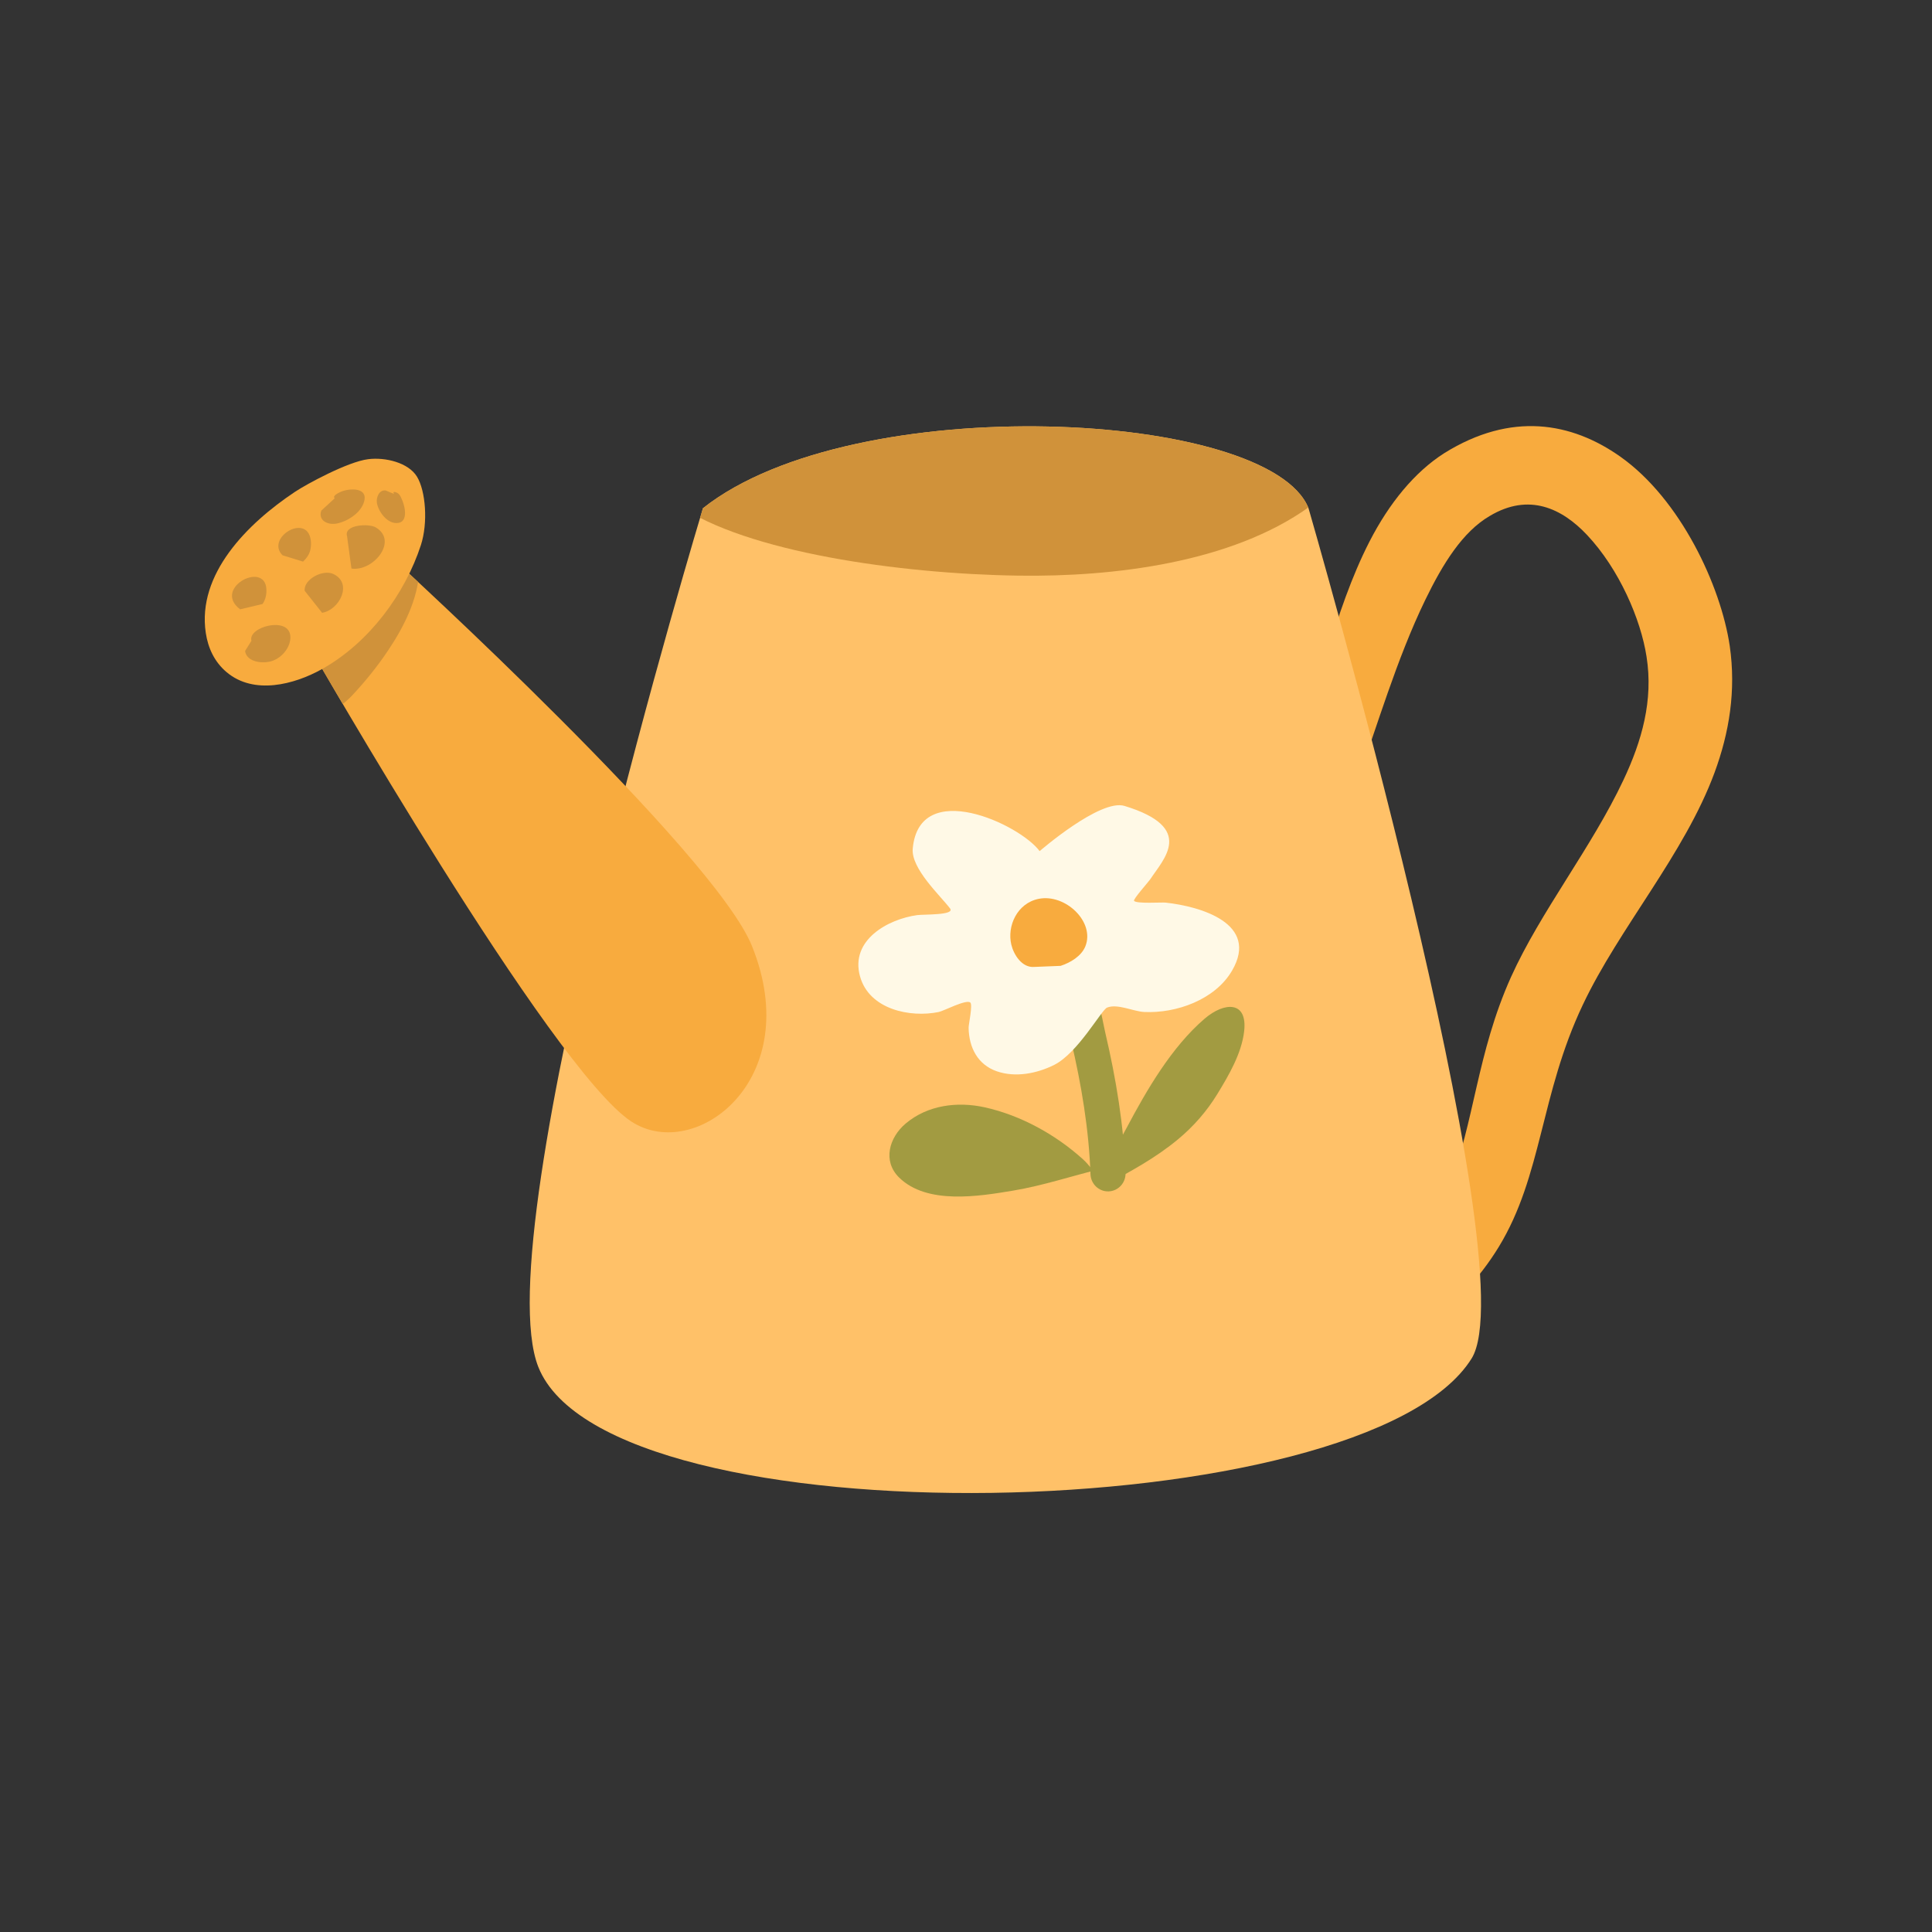 <svg xmlns="http://www.w3.org/2000/svg" xmlns:xlink="http://www.w3.org/1999/xlink" width="600" zoomAndPan="magnify" viewBox="0 0 450 450" height="600" preserveAspectRatio="xMidYMid meet" version="1.0"><rect x="0" y="0" width="450" height="450" fill="#333333" stroke="none"/><defs><clipPath id="ab816c101f"><path d="M 158 99.16 L 319 99.16 L 319 135 L 158 135 Z M 158 99.16 " clip-rule="nonzero"/></clipPath><clipPath id="c1bb70d034"><path d="M 163.73 118.379 C 163.73 118.379 112.75 286.754 125.398 318.422 C 141.863 359.645 318.086 355.992 342.766 316.418 C 356.039 295.129 304.781 118.379 304.781 118.379 C 295.715 95.547 199.016 90.461 163.73 118.379 Z M 163.73 118.379 " clip-rule="evenodd"/></clipPath><clipPath id="f6dbbed4c2"><path d="M 72.23 130.648 L 98 130.648 L 98 167 L 72.23 167 Z M 72.23 130.648 " clip-rule="nonzero"/></clipPath><clipPath id="461dc4e98a"><path d="M 72.234 150.938 C 72.234 150.938 128.465 249.156 147.098 261.254 C 161.93 270.883 187.715 251.539 175.152 220.355 C 166.348 198.492 92.227 130.781 92.227 130.781 Z M 72.234 150.938 " clip-rule="evenodd"/></clipPath></defs><path fill="#f8ab3e" d="M 316.633 180.398 C 320.516 170.008 325.215 153.629 331.996 139.68 C 336.043 131.352 340.66 123.859 346.996 120.176 C 356.152 114.703 363.844 118.441 369.637 124.586 C 377.172 132.574 382.184 144.312 383.512 152.945 C 385.125 163.156 382.41 172.602 378.125 181.695 C 370.691 197.469 358.848 212.289 351.957 227.535 C 343.949 245.34 343.414 261.582 337.496 276.297 C 334.195 284.5 328.949 292.16 318.727 299.258 C 315.098 301.73 314.34 306.434 317.031 309.762 C 319.723 313.09 324.852 313.785 328.477 311.316 C 338.262 304.793 344.598 297.785 349.098 290.414 C 359.227 273.82 358.746 254.934 368.668 234.039 C 377.121 216.152 392.352 198.926 399.352 179.953 C 402.805 170.59 404.379 160.836 402.898 150.492 C 400.824 136.449 391.414 116.273 377.426 106.379 C 366.027 98.316 351.973 95.852 336.41 105.539 C 329.465 109.961 323.539 117.246 318.965 126.168 C 310.73 142.23 306.258 163.531 302.367 176.352 C 301.148 179.961 303.355 183.801 307.293 184.918 C 311.23 186.035 315.414 184.012 316.633 180.398 Z M 316.633 180.398 " fill-opacity="1" fill-rule="evenodd"/><path fill="#ffc168" d="M 163.73 118.379 C 163.73 118.379 112.75 286.754 125.398 318.422 C 141.863 359.645 318.086 355.992 342.766 316.418 C 356.039 295.129 304.781 118.379 304.781 118.379 C 295.715 95.547 199.02 90.461 163.73 118.379 Z M 163.73 118.379 " fill-opacity="1" fill-rule="evenodd"/><g clip-path="url(#ab816c101f)"><g clip-path="url(#c1bb70d034)"><path fill="#d0923a" d="M 158.117 117.703 C 173.805 128.531 209.293 133.676 237.246 134.078 C 259.406 134.395 286.809 131.059 304.906 118.086 C 329.824 100.227 317.793 74.273 290.547 65.723 C 256.145 54.93 216.098 62.867 182.488 72.145 Z M 158.117 117.703 " fill-opacity="1" fill-rule="evenodd"/></g></g><path fill="#a29b41" d="M 247.148 234.574 C 247.848 234.996 248 236.02 248.281 236.969 C 248.855 238.898 249.145 240.984 249.488 242.438 C 251.879 252.664 253.621 262.984 253.996 273.5 C 254.078 275.789 255.973 277.578 258.223 277.496 C 260.48 277.414 262.242 275.488 262.16 273.199 C 261.766 262.137 259.957 251.277 257.438 240.516 C 256.977 238.555 256.551 235.586 255.613 233.105 C 254.676 230.621 253.23 228.586 251.312 227.43 C 249.371 226.262 246.863 226.914 245.715 228.887 C 244.566 230.859 245.207 233.406 247.148 234.574 Z M 247.148 234.574 " fill-opacity="1" fill-rule="evenodd"/><path fill="#a29b41" d="M 257.703 274.5 C 257.703 270.637 260.668 266 262.383 262.754 C 267.086 253.871 272.902 243.852 280.582 237.27 C 285.18 233.328 290.629 233.066 289.781 240.254 C 289.176 245.398 286.188 250.488 283.555 254.797 C 281.105 258.812 278.039 262.324 274.441 265.32 C 269.148 269.727 263.211 272.93 257.195 276.145 Z M 257.703 274.5 " fill-opacity="1" fill-rule="evenodd"/><path fill="#a29b41" d="M 256.535 274.648 C 254.949 273.289 253.797 271.422 252.23 270.008 C 245.84 264.234 237.688 259.746 229.312 257.906 C 222.984 256.52 216.047 257.379 210.93 261.711 C 207.129 264.93 205.504 270.402 209.41 274.258 C 215.891 280.648 227.992 278.652 235.941 277.324 C 242.965 276.156 249.695 273.883 256.598 272.207 Z M 256.535 274.648 " fill-opacity="1" fill-rule="evenodd"/><path fill="#fff9e6" d="M 242.152 198.246 C 242.152 198.246 256.262 185.992 261.914 187.715 C 278.602 192.793 270.98 200.113 267.875 204.855 C 267.57 205.32 263.879 209.469 264.137 209.82 C 264.672 210.551 270.527 210.133 271.516 210.238 C 279.652 211.133 293.359 215.09 286.977 226.066 C 283.008 232.887 273.938 236.062 266.508 235.711 C 264.012 235.594 260.254 233.707 257.859 234.688 C 256.527 235.234 251.09 245.254 245.535 248.039 C 241.52 250.051 236.492 251.031 232.16 249.52 C 227.73 247.977 225.688 244 225.609 239.395 C 225.598 238.594 226.617 233.98 225.988 233.496 C 224.984 232.73 219.82 235.469 218.66 235.711 C 212.012 237.09 202.441 235.141 200.309 227.395 C 197.977 218.941 206.848 214.078 213.629 213.148 C 215.168 212.938 222.504 213.207 221.285 211.594 C 219.012 208.598 212.168 202.305 212.594 197.656 C 214.113 181.047 237.566 192.004 242.152 198.246 Z M 242.152 198.246 " fill-opacity="1" fill-rule="evenodd"/><path fill="#f8ab3e" d="M 240.961 225.211 C 238 225.496 236.09 222.281 235.555 220.031 C 234.527 215.719 236.887 210.367 241.941 209.355 C 248.125 208.117 255.09 214.715 252.801 220.422 C 251.902 222.656 249.367 224.223 247.023 224.969 Z M 240.961 225.211 " fill-opacity="1" fill-rule="evenodd"/><path fill="#f8ab3e" d="M 72.234 150.938 C 72.234 150.938 128.465 249.156 147.098 261.254 C 161.93 270.883 187.715 251.539 175.152 220.355 C 166.348 198.492 92.227 130.781 92.227 130.781 Z M 72.234 150.938 " fill-opacity="1" fill-rule="evenodd"/><g clip-path="url(#f6dbbed4c2)"><g clip-path="url(#461dc4e98a)"><path fill="#d0923a" d="M 77.316 166.445 C 78.613 164.82 80.492 163.605 81.918 162.09 C 84.973 158.848 87.82 155.34 90.34 151.582 C 93.914 146.262 97.445 139.562 97.652 132.688 C 97.773 128.84 96.281 125.266 92.324 125.449 C 91.203 125.5 90.121 125.848 89.086 126.277 C 87.734 126.832 86.492 127.598 85.289 128.449 C 74.227 136.328 66.324 150.074 61.367 163.238 Z M 77.316 166.445 " fill-opacity="1" fill-rule="evenodd"/></g></g><path fill="#f8ab3e" d="M 85.758 106.953 C 81.02 107.543 71.398 112.762 68.703 114.559 C 57.535 122 45.875 133.738 47.93 147.414 C 48.457 150.918 49.93 154.168 52.812 156.586 C 59.145 161.895 68.492 159.48 75.008 155.84 C 86.066 149.656 94.363 138.23 98.031 126.973 C 99.719 121.797 99.164 114.348 97.117 111.012 C 95.125 107.762 89.781 106.449 85.758 106.953 Z M 85.758 106.953 " fill-opacity="1" fill-rule="evenodd"/><path fill="#d0923a" d="M 58.566 149.254 C 57.648 146.035 67.258 143.434 67.629 148.145 C 67.828 150.75 65.484 153.598 62.668 154.141 C 60.559 154.547 57.414 154.016 57.082 151.629 Z M 58.566 149.254 " fill-opacity="1" fill-rule="evenodd"/><path fill="#d0923a" d="M 70.973 137.613 C 70.668 134.965 75.176 132.543 77.641 133.695 C 82.234 135.844 79.078 142.078 75.02 142.73 Z M 70.973 137.613 " fill-opacity="1" fill-rule="evenodd"/><path fill="#d0923a" d="M 55.93 141.922 C 49.195 136.84 62.605 130.043 62.043 138.023 C 61.977 138.977 61.715 139.879 61.148 140.684 Z M 55.93 141.922 " fill-opacity="1" fill-rule="evenodd"/><path fill="#d0923a" d="M 65.801 129.332 C 61.801 125.305 71.418 119.422 72.375 125.738 C 72.492 126.508 72.445 127.34 72.277 128.102 C 72.039 129.18 71.395 130.023 70.586 130.812 Z M 65.801 129.332 " fill-opacity="1" fill-rule="evenodd"/><path fill="#d0923a" d="M 80.844 124.934 C 79.98 122.168 85.891 121.902 87.477 122.82 C 92.855 125.926 86.992 133.172 81.859 132.43 Z M 80.844 124.934 " fill-opacity="1" fill-rule="evenodd"/><path fill="#d0923a" d="M 77.961 116.055 C 77.336 115.496 78.852 114.805 79.23 114.621 C 81 113.758 85.344 113.395 84.914 116.312 C 84.512 119.059 81.402 121.258 78.637 121.902 C 76.43 122.418 74.039 121.277 74.828 118.941 Z M 77.961 116.055 " fill-opacity="1" fill-rule="evenodd"/><path fill="#d0923a" d="M 91.785 115.051 C 91.203 114.23 92.605 114.617 93.051 115.25 C 93.992 116.578 95.562 121.41 92.723 121.805 C 90.168 122.156 88.027 118.992 87.777 117.051 C 87.633 115.91 88.227 114.113 89.781 114.223 Z M 91.785 115.051 " fill-opacity="1" fill-rule="evenodd"/></svg>